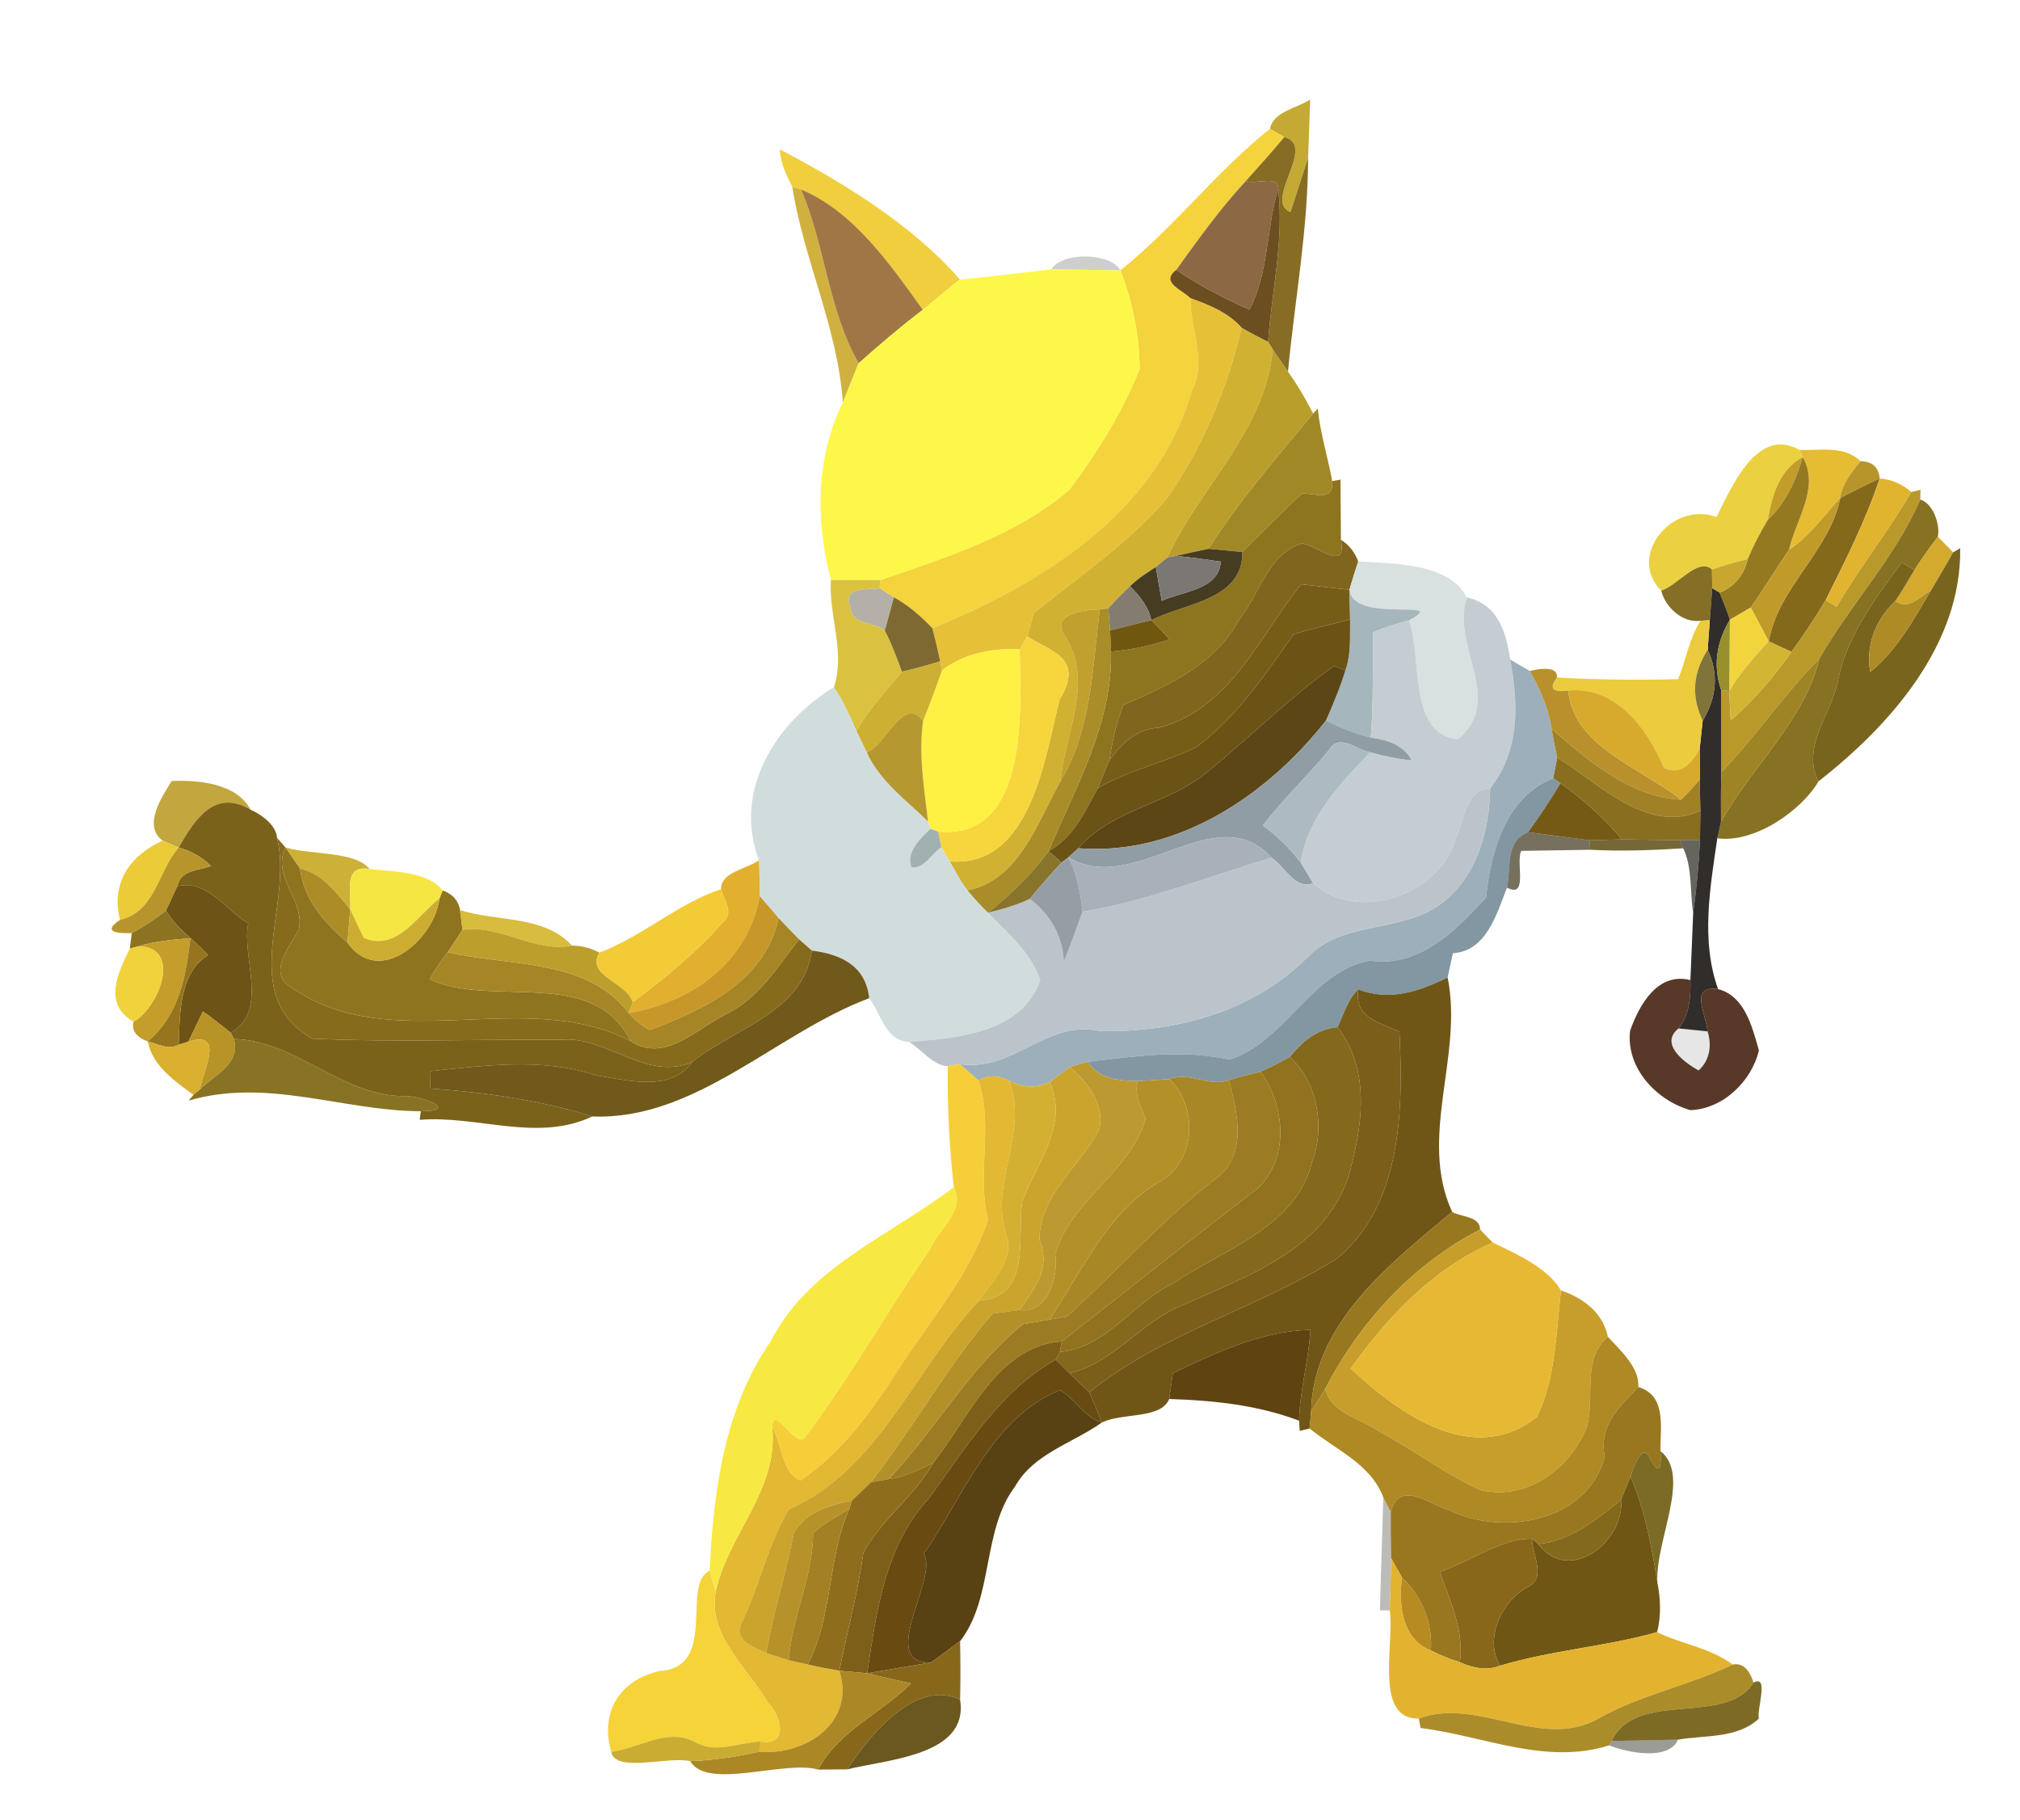 <?xml version="1.0" encoding="UTF-8" ?>
<!DOCTYPE svg PUBLIC "-//W3C//DTD SVG 1.1//EN" "http://www.w3.org/Graphics/SVG/1.1/DTD/svg11.dtd">
<svg width="202pt" height="182pt" viewBox="0 0 202 182" version="1.1" xmlns="http://www.w3.org/2000/svg">
<g id="#c3a62df4">
<path fill="#c3a62d" opacity="0.96" d=" M 127.00 12.88 C 127.34 11.13 129.69 10.83 131.02 9.95 C 130.97 11.40 130.86 14.32 130.81 15.78 C 130.37 17.13 129.49 19.85 129.05 21.21 C 126.27 20.09 131.74 14.56 128.43 13.71 C 128.07 13.50 127.36 13.09 127.00 12.88 Z" />
</g>
<g id="#f4d33cfc">
<path fill="#f4d33c" opacity="1.00" d=" M 112.04 27.03 C 117.41 22.75 121.69 17.09 127.00 12.88 C 127.36 13.09 128.07 13.50 128.43 13.71 C 127.18 15.21 125.88 16.65 124.58 18.10 C 122.02 20.86 119.82 23.94 117.62 26.99 C 115.98 28.23 118.23 28.97 119.05 29.82 C 119.00 32.92 120.73 36.16 119.17 39.11 C 115.61 51.32 104.24 58.28 93.24 62.81 C 92.10 61.62 90.85 60.51 89.39 59.72 C 89.03 59.49 88.32 59.04 87.96 58.81 L 88.04 57.99 C 94.66 55.70 101.51 53.61 106.95 48.95 C 109.75 45.23 112.22 41.23 113.96 36.90 C 113.95 33.52 113.25 30.17 112.04 27.03 Z" />
</g>
<g id="#816519f1">
<path fill="#816519" opacity="0.95" d=" M 128.43 13.71 C 131.74 14.56 126.27 20.09 129.05 21.21 C 129.49 19.85 130.37 17.13 130.81 15.78 C 130.80 22.96 129.47 30.03 128.80 37.15 C 128.28 36.42 127.77 35.67 127.27 34.93 L 126.81 34.19 C 127.17 29.09 128.42 24.02 127.82 18.89 C 127.86 17.44 125.54 18.51 124.58 18.10 C 125.88 16.65 127.18 15.21 128.43 13.71 Z" />
</g>
<g id="#efcd3af9">
<path fill="#efcd3a" opacity="0.98" d=" M 77.97 14.93 C 84.36 18.27 91.34 22.57 95.98 27.94 C 94.72 28.92 93.52 29.98 92.28 30.97 C 89.05 26.47 85.36 21.13 80.10 18.94 L 79.23 18.67 C 78.61 17.49 78.05 16.27 77.97 14.93 Z" />
</g>
<g id="#8d6845ff">
<path fill="#8d6845" opacity="1.00" d=" M 117.62 26.99 C 119.82 23.94 122.02 20.86 124.58 18.10 C 125.54 18.51 127.86 17.44 127.82 18.89 C 126.62 22.80 126.89 27.27 124.95 30.95 C 122.39 29.86 119.94 28.52 117.62 26.99 Z" />
</g>
<g id="#cba92de8">
<path fill="#cba92d" opacity="0.91" d=" M 79.23 18.67 L 80.10 18.94 C 82.51 24.56 82.82 30.97 85.86 36.32 C 85.32 37.63 84.83 38.94 84.28 40.24 C 83.79 32.82 80.34 25.89 79.23 18.67 Z" />
</g>
<g id="#a07744ff">
<path fill="#a07744" opacity="1.00" d=" M 80.10 18.94 C 85.36 21.13 89.05 26.47 92.28 30.97 C 90.06 32.66 87.94 34.47 85.86 36.32 C 82.82 30.97 82.51 24.56 80.10 18.94 Z" />
</g>
<g id="#6c4f20ff">
<path fill="#6c4f20" opacity="1.00" d=" M 124.95 30.95 C 126.89 27.27 126.62 22.80 127.82 18.89 C 128.42 24.02 127.17 29.09 126.81 34.19 C 125.92 33.75 125.03 33.28 124.16 32.78 C 122.82 31.25 120.92 30.49 119.05 29.82 C 118.23 28.97 115.98 28.23 117.62 26.99 C 119.94 28.52 122.39 29.86 124.95 30.95 Z" />
</g>
<g id="#0b0b0334">
<path fill="#0b0b03" opacity="0.20" d=" M 105.15 26.93 C 106.11 25.19 111.01 25.20 112.04 27.03 C 110.32 27.01 106.87 26.96 105.15 26.93 Z" />
</g>
<g id="#fdf74afe">
<path fill="#fdf74a" opacity="1.00" d=" M 95.98 27.94 C 99.04 27.67 102.10 27.28 105.15 26.93 C 106.87 26.96 110.32 27.01 112.04 27.03 C 113.25 30.17 113.95 33.52 113.96 36.90 C 112.22 41.23 109.75 45.23 106.95 48.95 C 101.51 53.61 94.66 55.70 88.04 57.99 C 86.39 58.00 84.74 58.00 83.09 57.99 C 81.54 52.08 81.56 45.80 84.28 40.24 C 84.83 38.94 85.32 37.63 85.86 36.32 C 87.94 34.47 90.06 32.66 92.28 30.97 C 93.52 29.98 94.72 28.92 95.98 27.94 Z" />
</g>
<g id="#e6c137ff">
<path fill="#e6c137" opacity="1.00" d=" M 119.05 29.82 C 120.92 30.49 122.82 31.25 124.16 32.78 C 122.73 38.82 120.29 44.66 116.74 49.76 C 112.89 54.29 107.93 57.60 103.36 61.32 C 103.21 61.89 102.90 63.05 102.74 63.63 C 102.55 63.95 102.15 64.60 101.96 64.93 C 99.19 64.78 96.46 65.33 94.20 67.01 L 94.02 66.12 C 93.79 65.01 93.53 63.91 93.24 62.81 C 104.24 58.28 115.61 51.32 119.17 39.11 C 120.73 36.16 119.00 32.92 119.05 29.82 Z" />
</g>
<g id="#d1b132ff">
<path fill="#d1b132" opacity="1.00" d=" M 124.16 32.78 C 125.03 33.28 125.92 33.75 126.81 34.19 L 127.27 34.93 C 126.55 43.07 119.97 48.65 116.74 55.74 C 116.45 55.98 115.87 56.45 115.58 56.69 C 114.68 57.28 113.77 57.86 113.00 58.61 C 112.24 59.32 111.52 60.05 110.83 60.82 L 109.98 60.94 C 108.50 60.93 104.98 61.36 106.48 63.58 C 109.46 68.13 106.47 73.32 106.05 78.12 C 103.72 82.22 101.97 87.98 96.74 89.02 C 96.04 88.13 95.54 87.10 94.97 86.12 C 103.09 86.79 104.50 75.68 105.95 69.96 C 108.58 65.66 104.86 65.10 102.74 63.63 C 102.90 63.05 103.21 61.89 103.36 61.32 C 107.93 57.60 112.89 54.29 116.74 49.76 C 120.29 44.66 122.73 38.82 124.16 32.78 Z" />
</g>
<g id="#ba9e2cfe">
<path fill="#ba9e2c" opacity="1.00" d=" M 127.27 34.93 C 127.77 35.67 128.28 36.42 128.80 37.15 C 129.74 38.48 130.58 39.89 131.31 41.35 C 127.68 45.75 123.92 50.05 120.85 54.87 C 119.78 55.09 118.71 55.32 117.65 55.57 L 116.74 55.74 C 119.97 48.65 126.55 43.07 127.27 34.93 Z" />
</g>
<g id="#a18826fc">
<path fill="#a18826" opacity="1.00" d=" M 131.31 41.35 L 131.78 40.85 C 132.02 43.32 132.78 45.67 133.22 48.10 C 133.38 50.19 131.53 49.33 130.23 49.33 C 128.17 51.22 126.22 53.23 124.23 55.19 C 123.39 55.11 121.70 54.95 120.85 54.87 C 123.92 50.05 127.68 45.75 131.31 41.35 Z" />
</g>
<g id="#eacf3bf9">
<path fill="#eacf3b" opacity="0.98" d=" M 171.65 51.69 C 173.23 48.56 175.73 42.61 179.97 44.99 L 180.27 45.70 C 177.95 46.95 177.20 49.52 176.80 51.94 C 176.03 53.21 175.35 54.53 174.77 55.90 C 173.55 56.16 172.37 56.55 171.20 56.94 C 169.79 55.68 167.75 58.57 166.12 59.05 C 162.68 55.64 167.16 50.05 171.65 51.69 Z" />
</g>
<g id="#e6bc32fc">
<path fill="#e6bc32" opacity="1.00" d=" M 179.97 44.99 C 182.01 45.05 184.42 44.52 186.05 46.11 C 185.17 47.21 184.22 48.33 184.03 49.78 C 182.39 51.58 180.95 53.61 178.90 54.98 C 179.57 51.97 182.02 48.75 180.27 45.70 L 179.97 44.99 Z" />
</g>
<g id="#c29d2afe">
<path fill="#c29d2a" opacity="1.00" d=" M 176.80 51.94 C 177.20 49.52 177.95 46.95 180.27 45.70 C 179.59 48.01 178.61 50.28 176.80 51.94 Z" />
</g>
<g id="#957921ff">
<path fill="#957921" opacity="1.00" d=" M 180.27 45.70 C 182.02 48.75 179.57 51.97 178.90 54.98 C 177.58 56.88 176.41 58.87 175.07 60.74 C 174.55 61.05 173.51 61.66 172.99 61.96 C 172.68 61.04 172.33 60.14 171.95 59.25 C 173.43 58.70 174.43 57.42 174.77 55.90 C 175.35 54.53 176.03 53.21 176.80 51.94 C 178.61 50.28 179.59 48.01 180.27 45.70 Z" />
</g>
<g id="#b59225f8">
<path fill="#b59225" opacity="0.97" d=" M 186.05 46.11 C 187.22 46.13 187.86 46.70 187.97 47.83 C 186.64 48.45 185.34 49.12 184.03 49.78 C 184.22 48.33 185.17 47.21 186.05 46.11 Z" />
</g>
<g id="#8d741ffe">
<path fill="#8d741f" opacity="1.00" d=" M 133.22 48.10 L 134.05 47.95 C 134.06 49.45 134.08 52.46 134.09 53.97 C 134.71 57.27 131.80 54.55 130.18 54.33 C 126.78 55.41 125.94 59.43 123.92 61.94 C 121.59 66.35 116.76 68.59 112.35 70.47 C 111.62 72.25 111.23 74.15 110.92 76.04 C 110.54 76.96 110.16 77.88 109.78 78.80 C 108.49 81.15 107.33 83.75 104.85 85.10 C 107.56 78.70 111.26 72.32 111.10 65.15 C 113.10 64.96 115.07 64.58 116.96 63.91 C 116.36 63.26 115.75 62.63 115.13 62.01 C 118.39 60.30 124.32 60.03 124.23 55.19 C 126.22 53.23 128.17 51.22 130.23 49.33 C 131.53 49.33 133.38 50.19 133.22 48.10 Z" />
</g>
<g id="#85691bff">
<path fill="#85691b" opacity="1.00" d=" M 184.03 49.78 C 185.34 49.12 186.64 48.45 187.97 47.83 C 186.57 52.05 184.55 56.02 182.57 59.99 C 181.51 61.77 180.37 63.51 179.14 65.17 C 178.57 64.91 177.43 64.39 176.87 64.12 C 177.84 58.67 182.93 55.16 184.03 49.78 Z" />
</g>
<g id="#e1b430fc">
<path fill="#e1b430" opacity="1.00" d=" M 187.97 47.83 C 189.17 47.94 190.22 48.39 191.13 49.19 C 188.85 53.15 185.97 56.72 183.67 60.67 C 183.40 60.50 182.85 60.16 182.57 59.99 C 184.55 56.02 186.57 52.05 187.97 47.83 Z" />
</g>
<g id="#b9992afe">
<path fill="#b9992a" opacity="1.00" d=" M 191.13 49.19 L 192.05 48.97 L 192.03 49.94 C 189.52 55.76 185.06 60.39 181.94 65.85 C 178.39 69.41 175.61 73.63 172.13 77.22 C 172.10 74.47 172.10 71.72 172.11 68.98 L 172.92 69.10 C 172.96 69.83 173.03 71.30 173.07 72.03 C 175.38 70.01 177.38 67.68 179.14 65.17 C 180.37 63.51 181.51 61.77 182.57 59.99 C 182.85 60.16 183.40 60.50 183.67 60.67 C 185.97 56.72 188.85 53.15 191.13 49.19 Z" />
</g>
<g id="#c09b2aff">
<path fill="#c09b2a" opacity="1.00" d=" M 178.90 54.98 C 180.95 53.61 182.39 51.58 184.03 49.78 C 182.93 55.16 177.84 58.67 176.87 64.12 C 176.26 63.00 175.69 61.86 175.07 60.74 C 176.41 58.87 177.58 56.88 178.90 54.98 Z" />
</g>
<g id="#856e1efa">
<path fill="#856e1e" opacity="0.98" d=" M 192.03 49.94 C 193.31 50.34 194.03 52.42 193.79 53.66 C 192.95 54.74 192.18 55.85 191.44 56.99 C 191.12 56.80 190.49 56.41 190.17 56.22 C 187.54 59.81 184.76 63.47 183.82 67.93 C 183.23 71.31 180.05 74.64 181.85 78.12 C 180.20 80.97 175.51 84.33 171.73 83.81 C 171.82 83.40 172.01 82.59 172.10 82.18 C 175.13 76.66 180.44 72.07 181.94 65.85 C 185.06 60.39 189.52 55.76 192.03 49.94 Z" />
</g>
<g id="#7f661cfd">
<path fill="#7f661c" opacity="1.00" d=" M 130.18 54.33 C 131.80 54.55 134.71 57.27 134.09 53.97 C 134.89 54.46 135.47 55.18 135.82 56.13 C 135.51 57.06 135.22 58.00 134.95 58.95 C 133.33 58.82 131.72 58.58 130.11 58.42 C 125.93 63.61 123.03 70.87 115.88 72.76 C 113.65 72.85 112.16 74.34 110.92 76.04 C 111.23 74.15 111.62 72.25 112.35 70.47 C 116.76 68.59 121.59 66.35 123.92 61.94 C 125.94 59.43 126.78 55.41 130.18 54.33 Z" />
</g>
<g id="#d3aa2efd">
<path fill="#d3aa2e" opacity="1.00" d=" M 191.44 56.99 C 192.18 55.85 192.95 54.74 193.79 53.66 C 194.17 54.05 194.93 54.83 195.31 55.22 C 194.60 56.52 193.84 57.78 193.09 59.04 C 191.96 59.66 190.87 61.07 189.53 60.09 C 190.20 59.08 190.83 58.04 191.44 56.99 Z" />
</g>
<g id="#463c22ff">
<path fill="#463c22" opacity="1.00" d=" M 117.65 55.57 C 118.71 55.32 119.78 55.09 120.85 54.87 C 121.70 54.95 123.39 55.11 124.23 55.19 C 124.32 60.03 118.39 60.30 115.13 62.01 C 114.85 60.63 113.95 59.58 113.00 58.61 C 113.77 57.86 114.68 57.28 115.58 56.69 C 115.73 57.53 116.02 59.22 116.17 60.07 C 118.23 59.13 121.95 58.94 122.07 56.15 C 120.60 55.93 119.13 55.74 117.65 55.57 Z" />
</g>
<g id="#78641cfb">
<path fill="#78641c" opacity="1.00" d=" M 195.31 55.22 L 196.02 54.81 C 196.16 64.46 189.01 72.52 181.85 78.12 C 180.05 74.64 183.23 71.31 183.82 67.93 C 184.76 63.47 187.54 59.81 190.17 56.22 C 190.49 56.41 191.12 56.80 191.44 56.99 C 190.83 58.04 190.20 59.08 189.53 60.09 C 187.57 61.94 186.56 64.48 187.02 67.19 C 189.69 65.04 191.36 61.93 193.09 59.04 C 193.84 57.78 194.60 56.52 195.31 55.22 Z" />
</g>
<g id="#7b7773ff">
<path fill="#7b7773" opacity="1.00" d=" M 115.58 56.69 C 115.87 56.45 116.45 55.98 116.74 55.74 L 117.65 55.57 C 119.13 55.74 120.60 55.93 122.07 56.15 C 121.95 58.94 118.23 59.13 116.17 60.07 C 116.02 59.22 115.73 57.53 115.58 56.69 Z" />
</g>
<g id="#d8e0e0fe">
<path fill="#d8e0e0" opacity="1.00" d=" M 135.82 56.13 C 139.46 56.34 144.98 56.33 146.69 59.74 C 145.04 64.58 150.54 69.86 145.81 73.92 C 140.77 73.41 142.27 65.93 140.89 62.02 C 145.27 59.70 135.28 62.47 134.95 58.95 C 135.22 58.00 135.51 57.06 135.82 56.13 Z" />
</g>
<g id="#826b21f7">
<path fill="#826b21" opacity="0.97" d=" M 166.12 59.05 C 167.75 58.57 169.79 55.68 171.20 56.94 C 171.20 57.41 171.21 58.35 171.22 58.82 C 171.16 59.62 171.04 61.21 170.98 62.01 L 170.05 62.06 C 168.23 62.32 166.51 60.67 166.12 59.05 Z" />
</g>
<g id="#c8a630ff">
<path fill="#c8a630" opacity="1.00" d=" M 171.20 56.94 C 172.37 56.55 173.55 56.16 174.77 55.90 C 174.43 57.42 173.43 58.70 171.95 59.25 L 171.22 58.82 C 171.21 58.35 171.20 57.41 171.20 56.94 Z" />
</g>
<g id="#d9c13cf9">
<path fill="#d9c13c" opacity="0.98" d=" M 83.09 57.99 C 84.74 58.00 86.39 58.00 88.04 57.99 L 87.96 58.81 C 86.50 59.01 84.14 58.61 85.09 60.86 C 85.11 62.45 87.49 62.18 88.48 63.04 C 89.17 64.36 89.68 65.76 90.20 67.16 C 88.60 69.08 86.88 70.91 85.64 73.09 C 84.98 71.58 84.31 70.08 83.39 68.71 C 84.56 65.18 82.86 61.58 83.09 57.99 Z" />
</g>
<g id="#755d18ff">
<path fill="#755d18" opacity="1.00" d=" M 130.11 58.42 C 131.72 58.58 133.33 58.82 134.95 58.95 C 134.96 59.70 134.99 61.19 135.01 61.93 C 133.13 62.43 131.22 62.85 129.36 63.41 C 126.51 67.46 123.69 71.64 119.68 74.66 C 116.48 76.27 112.89 76.96 109.78 78.80 C 110.16 77.88 110.54 76.96 110.92 76.04 C 112.16 74.34 113.65 72.85 115.88 72.76 C 123.03 70.87 125.93 63.61 130.11 58.42 Z" />
</g>
<g id="#b4b0a7ff">
<path fill="#b4b0a7" opacity="1.00" d=" M 85.09 60.86 C 84.14 58.61 86.50 59.01 87.96 58.81 C 88.32 59.04 89.03 59.49 89.39 59.72 C 89.10 60.83 88.79 61.93 88.48 63.04 C 87.49 62.18 85.11 62.45 85.09 60.86 Z" />
</g>
<g id="#857c70ff">
<path fill="#857c70" opacity="1.00" d=" M 110.83 60.82 C 111.52 60.05 112.24 59.32 113.00 58.61 C 113.95 59.58 114.85 60.63 115.13 62.01 C 113.75 62.32 112.38 62.69 111.01 63.03 C 110.96 62.48 110.87 61.38 110.83 60.82 Z" />
</g>
<g id="#a5b6bcff">
<path fill="#a5b6bc" opacity="1.00" d=" M 134.95 58.95 C 135.28 62.47 145.27 59.70 140.89 62.02 C 139.67 62.36 138.47 62.73 137.30 63.21 C 137.26 66.72 137.36 70.24 137.08 73.74 C 135.52 73.35 134.02 72.76 132.60 72.03 C 133.32 70.38 134.02 68.73 134.54 67.01 C 135.12 65.39 134.98 63.62 135.01 61.93 C 134.99 61.19 134.96 59.70 134.95 58.95 Z" />
</g>
<g id="#2b2824f7">
<path fill="#2b2824" opacity="0.97" d=" M 171.22 58.82 L 171.95 59.25 C 172.33 60.14 172.68 61.04 172.99 61.96 C 171.61 64.27 171.31 66.61 172.11 68.98 C 172.10 71.72 172.10 74.47 172.13 77.22 C 172.08 78.87 172.10 80.52 172.10 82.18 C 172.01 82.59 171.82 83.40 171.73 83.81 C 171.01 88.72 170.07 94.08 171.81 98.89 C 168.85 98.47 170.65 101.48 170.76 103.12 C 170.04 103.04 168.59 102.89 167.86 102.82 C 168.96 101.43 169.08 99.68 169.04 97.99 C 169.11 96.31 169.25 92.94 169.32 91.25 C 169.66 88.84 169.88 86.42 170.00 83.99 C 170.01 83.26 170.02 81.79 170.03 81.06 C 170.01 80.27 169.99 78.69 169.98 77.91 C 169.97 77.14 169.97 75.62 169.97 74.86 C 170.04 74.15 170.19 72.74 170.27 72.04 C 171.70 69.69 171.86 67.33 170.77 64.97 C 170.82 64.23 170.93 62.75 170.98 62.01 C 171.04 61.21 171.16 59.62 171.22 58.82 Z" />
</g>
<g id="#ae8b25ff">
<path fill="#ae8b25" opacity="1.00" d=" M 189.53 60.09 C 190.87 61.07 191.96 59.66 193.09 59.04 C 191.36 61.93 189.69 65.04 187.02 67.19 C 186.56 64.48 187.57 61.94 189.53 60.09 Z" />
</g>
<g id="#7e6a31ff">
<path fill="#7e6a31" opacity="1.00" d=" M 89.39 59.72 C 90.85 60.51 92.10 61.62 93.24 62.81 C 93.53 63.91 93.79 65.01 94.02 66.12 C 92.76 66.51 91.48 66.86 90.20 67.16 C 89.68 65.76 89.17 64.36 88.48 63.04 C 88.79 61.93 89.10 60.83 89.39 59.72 Z" />
</g>
<g id="#c3cdd2fe">
<path fill="#c3cdd2" opacity="1.00" d=" M 145.81 73.92 C 150.54 69.86 145.04 64.58 146.69 59.74 C 149.77 60.39 150.61 63.17 151.02 65.94 C 151.87 70.43 151.98 75.06 149.02 78.82 C 146.46 78.99 146.49 81.97 145.61 83.77 C 144.00 89.44 135.86 92.36 131.30 88.30 C 130.99 87.79 130.38 86.77 130.07 86.25 C 130.74 81.75 133.99 78.36 137.02 75.21 C 138.38 75.59 139.76 75.88 141.17 76.01 C 140.32 74.45 138.72 73.98 137.08 73.74 C 137.36 70.24 137.26 66.72 137.30 63.21 C 138.47 62.73 139.67 62.36 140.89 62.02 C 142.27 65.93 140.77 73.41 145.81 73.92 Z" />
</g>
<g id="#c1a02dff">
<path fill="#c1a02d" opacity="1.00" d=" M 106.48 63.58 C 104.98 61.36 108.50 60.93 109.98 60.94 C 109.24 66.77 109.16 72.93 106.05 78.12 C 106.47 73.32 109.46 68.13 106.48 63.58 Z" />
</g>
<g id="#a88d29ff">
<path fill="#a88d29" opacity="1.00" d=" M 109.98 60.94 L 110.83 60.82 C 110.87 61.38 110.96 62.48 111.01 63.03 C 111.03 63.56 111.08 64.62 111.10 65.15 C 111.26 72.32 107.56 78.70 104.85 85.10 C 103.15 87.45 101.04 89.45 98.79 91.25 C 98.06 90.55 97.38 89.80 96.74 89.02 C 101.97 87.98 103.72 82.22 106.05 78.12 C 109.16 72.93 109.24 66.77 109.98 60.94 Z" />
</g>
<g id="#f2d53cff">
<path fill="#f2d53c" opacity="1.00" d=" M 172.99 61.96 C 173.51 61.66 174.55 61.05 175.07 60.74 C 175.69 61.86 176.26 63.00 176.87 64.12 C 175.42 65.68 174.01 67.27 172.92 69.10 C 172.94 67.32 172.97 63.75 172.99 61.96 Z" />
</g>
<g id="#6f570fff">
<path fill="#6f570f" opacity="1.00" d=" M 111.01 63.03 C 112.38 62.69 113.75 62.32 115.13 62.01 C 115.75 62.63 116.36 63.26 116.96 63.91 C 115.07 64.58 113.10 64.96 111.10 65.15 C 111.08 64.62 111.03 63.56 111.01 63.03 Z" />
</g>
<g id="#6b5316ff">
<path fill="#6b5316" opacity="1.00" d=" M 129.36 63.41 C 131.22 62.85 133.13 62.43 135.01 61.93 C 134.98 63.62 135.12 65.39 134.54 67.01 C 134.26 66.91 133.68 66.69 133.39 66.59 C 128.98 69.72 125.16 73.56 120.97 76.98 C 117.09 80.41 111.27 80.80 107.82 84.81 C 107.58 85.03 107.09 85.49 106.84 85.72 L 106.15 86.24 C 105.82 85.95 105.18 85.39 104.85 85.10 C 107.33 83.75 108.49 81.15 109.78 78.80 C 112.89 76.96 116.48 76.27 119.68 74.66 C 123.69 71.64 126.51 67.46 129.36 63.41 Z" />
</g>
<g id="#ebca38fa">
<path fill="#ebca38" opacity="0.98" d=" M 170.05 62.06 L 170.98 62.01 C 170.93 62.75 170.82 64.23 170.77 64.97 C 169.27 67.29 169.11 69.65 170.27 72.04 C 170.19 72.74 170.04 74.15 169.97 74.86 C 169.24 76.18 168.07 77.63 166.39 76.76 C 164.74 72.85 161.62 68.57 156.83 69.04 C 155.24 69.26 154.86 68.83 155.70 67.74 C 159.73 67.96 163.77 68.01 167.81 67.90 C 168.61 65.98 168.92 63.84 170.05 62.06 Z" />
</g>
<g id="#988f2dff">
<path fill="#988f2d" opacity="1.00" d=" M 172.11 68.98 C 171.31 66.61 171.61 64.27 172.99 61.96 C 172.97 63.75 172.94 67.32 172.92 69.10 L 172.11 68.98 Z" />
</g>
<g id="#f7d53dff">
<path fill="#f7d53d" opacity="1.00" d=" M 101.96 64.93 C 102.15 64.60 102.55 63.95 102.74 63.63 C 104.86 65.10 108.58 65.66 105.95 69.96 C 104.50 75.68 103.09 86.79 94.97 86.12 C 94.76 85.77 94.35 85.05 94.14 84.70 C 94.05 84.31 93.88 83.53 93.80 83.14 C 103.04 84.03 102.04 70.55 101.96 64.93 Z" />
</g>
<g id="#d2b533ff">
<path fill="#d2b533" opacity="1.00" d=" M 176.87 64.12 C 177.43 64.39 178.57 64.91 179.14 65.17 C 177.38 67.68 175.38 70.01 173.07 72.03 C 173.03 71.30 172.96 69.83 172.92 69.10 C 174.01 67.27 175.42 65.68 176.87 64.12 Z" />
</g>
<g id="#fef144ff">
<path fill="#fef144" opacity="1.00" d=" M 94.20 67.01 C 96.46 65.33 99.19 64.78 101.96 64.93 C 102.04 70.55 103.04 84.03 93.80 83.14 L 93.05 82.86 L 92.81 82.14 C 92.41 78.80 91.85 75.43 92.31 72.08 C 92.98 70.40 93.61 68.71 94.20 67.01 Z" />
</g>
<g id="#817438ff">
<path fill="#817438" opacity="1.00" d=" M 170.27 72.04 C 169.11 69.65 169.27 67.29 170.77 64.97 C 171.86 67.33 171.70 69.69 170.27 72.04 Z" />
</g>
<g id="#cdaf32ff">
<path fill="#cdaf32" opacity="1.00" d=" M 90.20 67.16 C 91.48 66.86 92.76 66.51 94.02 66.12 L 94.20 67.01 C 93.61 68.71 92.98 70.40 92.31 72.08 C 90.33 69.48 88.66 74.41 86.68 75.23 C 86.42 74.69 85.90 73.62 85.64 73.09 C 86.88 70.91 88.60 69.08 90.20 67.16 Z" />
</g>
<g id="#5d4615ff">
<path fill="#5d4615" opacity="1.00" d=" M 133.39 66.59 C 133.68 66.69 134.26 66.91 134.54 67.01 C 134.02 68.73 133.32 70.38 132.60 72.03 C 126.76 79.50 117.70 85.61 107.82 84.81 C 111.27 80.80 117.09 80.41 120.97 76.98 C 125.16 73.56 128.98 69.72 133.39 66.59 Z" />
</g>
<g id="#9dafbaff">
<path fill="#9dafba" opacity="1.00" d=" M 151.02 65.94 C 151.51 66.22 152.48 66.79 152.97 67.08 C 154.01 68.88 154.85 70.80 155.16 72.88 C 155.33 73.84 155.52 74.80 155.72 75.75 C 155.62 76.27 155.42 77.30 155.32 77.82 C 150.58 79.64 149.07 85.17 148.61 89.73 C 145.62 93.01 141.93 96.77 136.98 96.04 C 131.14 97.08 128.52 104.19 122.93 105.94 C 118.23 104.89 113.48 105.61 108.76 106.16 C 108.32 106.29 107.44 106.54 107.00 106.67 C 106.49 107.04 105.48 107.80 104.97 108.18 C 103.62 108.86 102.23 108.73 100.91 108.05 C 99.93 107.50 98.83 107.45 97.85 108.03 C 97.21 107.48 96.58 106.93 95.96 106.38 C 101.30 107.24 104.69 101.86 110.02 103.09 C 117.60 103.23 125.24 101.15 130.73 95.73 C 134.29 91.94 140.28 93.35 144.25 90.24 C 147.72 87.59 148.93 83.00 149.02 78.82 C 151.98 75.06 151.87 70.43 151.02 65.94 Z" />
</g>
<g id="#9e8424ff">
<path fill="#9e8424" opacity="1.00" d=" M 172.13 77.22 C 175.61 73.63 178.39 69.41 181.94 65.85 C 180.44 72.07 175.13 76.66 172.10 82.18 C 172.10 80.52 172.08 78.87 172.13 77.22 Z" />
</g>
<g id="#b78e27fa">
<path fill="#b78e27" opacity="0.98" d=" M 152.97 67.08 C 154.86 66.65 155.77 66.88 155.70 67.74 C 154.86 68.83 155.24 69.26 156.83 69.04 C 157.32 74.64 164.11 76.77 168.11 79.95 C 163.07 79.69 158.84 76.08 155.16 72.88 C 154.85 70.80 154.01 68.88 152.97 67.08 Z" />
</g>
<g id="#d1ddddfe">
<path fill="#d1dddd" opacity="1.00" d=" M 75.89 86.00 C 73.27 79.09 77.55 72.23 83.39 68.71 C 84.31 70.08 84.98 71.58 85.64 73.09 C 85.90 73.62 86.42 74.69 86.68 75.23 C 87.99 78.11 90.61 79.98 92.81 82.14 L 93.05 82.86 C 92.06 83.80 90.57 85.19 91.14 86.71 C 92.42 86.90 93.17 85.32 94.14 84.70 C 94.35 85.05 94.76 85.77 94.97 86.12 C 95.54 87.10 96.04 88.13 96.74 89.02 C 97.38 89.80 98.06 90.55 98.79 91.25 C 100.77 93.30 103.09 95.21 104.03 98.00 C 102.18 103.30 95.67 103.80 90.90 104.16 C 88.58 104.12 88.09 101.34 86.92 99.80 C 86.57 96.58 84.14 95.41 81.19 95.04 C 80.87 94.75 80.22 94.19 79.90 93.91 C 79.21 93.21 78.54 92.51 77.87 91.80 C 77.25 91.06 76.61 90.32 75.97 89.59 C 75.98 88.39 75.95 87.20 75.89 86.00 Z" />
</g>
<g id="#d7aa2eff">
<path fill="#d7aa2e" opacity="1.00" d=" M 156.83 69.04 C 161.62 68.57 164.74 72.85 166.39 76.76 C 168.07 77.63 169.24 76.18 169.97 74.86 C 169.97 75.62 169.97 77.14 169.98 77.91 C 169.40 78.63 168.78 79.31 168.11 79.95 C 164.11 76.77 157.32 74.64 156.83 69.04 Z" />
</g>
<g id="#b59830ff">
<path fill="#b59830" opacity="1.00" d=" M 86.68 75.23 C 88.66 74.41 90.33 69.48 92.31 72.08 C 91.85 75.43 92.41 78.80 92.81 82.14 C 90.61 79.98 87.99 78.11 86.68 75.23 Z" />
</g>
<g id="#919da5ff">
<path fill="#919da5" opacity="1.00" d=" M 107.82 84.81 C 117.70 85.61 126.76 79.50 132.60 72.03 C 134.02 72.76 135.52 73.35 137.08 73.74 C 138.72 73.98 140.32 74.45 141.17 76.01 C 139.76 75.88 138.38 75.59 137.02 75.21 C 135.70 75.01 133.92 73.26 132.93 74.95 C 130.80 77.55 128.33 79.86 126.29 82.53 C 127.72 83.59 129.01 84.81 130.07 86.25 C 130.38 86.77 130.99 87.79 131.30 88.30 C 129.45 88.98 128.50 86.62 127.16 85.76 C 121.58 79.55 113.53 89.73 106.84 85.72 C 107.09 85.49 107.58 85.03 107.82 84.81 Z" />
</g>
<g id="#a18126ff">
<path fill="#a18126" opacity="1.00" d=" M 155.16 72.88 C 158.84 76.08 163.07 79.69 168.11 79.95 C 168.78 79.31 169.40 78.63 169.98 77.91 C 169.99 78.69 170.01 80.27 170.03 81.06 C 164.79 83.45 159.92 78.33 155.72 75.75 C 155.52 74.80 155.33 73.84 155.16 72.88 Z" />
</g>
<g id="#adbac1ff">
<path fill="#adbac1" opacity="1.00" d=" M 132.93 74.95 C 133.92 73.26 135.70 75.01 137.02 75.21 C 133.99 78.36 130.74 81.75 130.07 86.25 C 129.01 84.81 127.72 83.59 126.29 82.53 C 128.33 79.86 130.80 77.55 132.93 74.95 Z" />
</g>
<g id="#896e20ff">
<path fill="#896e20" opacity="1.00" d=" M 155.32 77.82 C 155.42 77.30 155.62 76.27 155.72 75.75 C 159.92 78.33 164.79 83.45 170.03 81.06 C 170.02 81.79 170.01 83.26 170.00 83.99 C 169.50 83.99 168.51 83.99 168.01 84.00 C 166.07 83.97 164.13 83.96 162.20 83.92 C 160.38 81.80 158.33 79.90 156.04 78.31 L 155.32 77.82 Z" />
</g>
<g id="#bca02eeb">
<path fill="#bca02e" opacity="0.92" d=" M 17.17 78.08 C 19.87 77.98 23.64 78.30 25.06 80.95 C 21.49 78.82 19.47 81.91 17.87 84.74 C 17.47 84.57 16.67 84.22 16.27 84.05 C 14.25 82.57 16.16 79.72 17.17 78.08 Z" />
</g>
<g id="#8297a2fe">
<path fill="#8297a2" opacity="1.00" d=" M 148.61 89.73 C 149.07 85.17 150.58 79.64 155.32 77.82 L 156.04 78.31 C 155.04 79.99 153.96 81.63 152.79 83.20 C 150.49 84.09 151.12 86.77 150.70 88.74 C 149.67 91.38 148.64 95.10 145.29 95.30 C 145.15 95.91 144.89 97.12 144.76 97.72 C 141.89 99.13 138.99 100.13 135.83 98.92 C 134.75 99.92 134.39 101.43 133.75 102.70 C 131.70 102.86 130.22 104.16 128.97 105.68 C 128.03 106.21 127.06 106.70 126.07 107.14 C 125.01 107.41 123.94 107.66 122.89 107.99 C 120.91 108.73 118.98 107.09 116.95 107.89 C 116.16 107.94 114.57 108.04 113.78 108.09 C 111.88 108.05 109.89 107.91 108.76 106.16 C 113.48 105.61 118.23 104.89 122.93 105.94 C 128.52 104.19 131.14 97.08 136.98 96.04 C 141.93 96.77 145.62 93.01 148.61 89.73 Z" />
</g>
<g id="#755a16ff">
<path fill="#755a16" opacity="1.00" d=" M 156.04 78.31 C 158.33 79.90 160.38 81.80 162.20 83.92 C 161.38 83.94 159.76 83.98 158.95 84.01 C 157.41 83.81 154.33 83.40 152.79 83.20 C 153.96 81.63 155.04 79.99 156.04 78.31 Z" />
</g>
<g id="#bbc4caff">
<path fill="#bbc4ca" opacity="1.00" d=" M 145.61 83.77 C 146.49 81.97 146.46 78.99 149.02 78.82 C 148.93 83.00 147.72 87.59 144.25 90.24 C 140.28 93.35 134.29 91.94 130.73 95.73 C 125.24 101.15 117.60 103.23 110.02 103.09 C 104.69 101.86 101.30 107.24 95.96 106.38 C 95.66 106.43 95.07 106.54 94.78 106.60 C 93.27 106.52 92.17 104.92 90.90 104.16 C 95.67 103.80 102.18 103.30 104.03 98.00 C 103.09 95.21 100.77 93.30 98.79 91.25 C 100.22 90.90 101.64 90.50 102.98 89.87 C 105.02 91.43 106.25 93.53 106.38 96.14 C 107.05 94.50 107.64 92.82 108.25 91.15 C 114.72 90.09 120.88 87.61 127.16 85.76 C 128.50 86.62 129.45 88.98 131.30 88.30 C 135.86 92.36 144.00 89.44 145.61 83.77 Z" />
</g>
<g id="#7a621afd">
<path fill="#7a621a" opacity="1.00" d=" M 17.87 84.74 C 19.47 81.91 21.49 78.82 25.06 80.95 C 26.15 81.44 27.61 82.48 27.70 83.75 C 29.40 90.51 23.56 99.45 31.23 103.84 C 39.49 104.22 47.76 103.89 56.02 103.96 C 60.66 103.50 64.51 108.14 69.20 106.19 C 67.05 109.22 62.75 108.00 59.60 107.51 C 54.23 105.73 48.54 106.53 43.06 107.09 C 43.05 107.53 43.04 108.40 43.04 108.83 C 48.51 109.21 53.99 109.98 59.24 111.62 C 53.70 114.23 47.77 111.49 41.97 111.96 L 42.08 111.10 C 46.09 111.09 42.12 109.48 40.32 109.59 C 34.06 109.51 29.61 104.06 23.38 103.87 L 23.07 103.25 C 26.94 101.10 24.13 95.68 24.83 92.33 C 22.56 90.97 20.69 87.89 17.74 88.60 C 18.05 86.95 19.83 87.06 21.09 86.58 C 20.19 85.68 19.09 85.07 17.87 84.74 Z" />
</g>
<g id="#a1b1b1ff">
<path fill="#a1b1b1" opacity="1.00" d=" M 91.14 86.71 C 90.57 85.19 92.06 83.80 93.05 82.86 L 93.80 83.14 C 93.88 83.53 94.05 84.31 94.14 84.70 C 93.17 85.32 92.42 86.90 91.14 86.71 Z" />
</g>
<g id="#a8b1baff">
<path fill="#a8b1ba" opacity="1.00" d=" M 106.84 85.72 C 113.53 89.73 121.58 79.55 127.16 85.76 C 120.88 87.61 114.72 90.09 108.25 91.15 C 108.05 89.28 107.73 87.40 106.84 85.72 Z" />
</g>
<g id="#3c351cb2">
<path fill="#3c351c" opacity="0.70" d=" M 150.70 88.74 C 151.12 86.77 150.49 84.09 152.79 83.20 C 154.33 83.40 157.41 83.81 158.95 84.01 L 159.04 84.96 C 157.31 84.99 153.86 85.04 152.13 85.07 C 151.54 86.13 152.87 89.90 150.70 88.74 Z" />
</g>
<g id="#ebcb37fc">
<path fill="#ebcb37" opacity="1.00" d=" M 16.27 84.05 C 16.67 84.22 17.47 84.57 17.87 84.74 C 15.77 87.14 15.56 91.14 12.00 91.97 C 11.06 88.32 12.99 85.50 16.27 84.05 Z" />
</g>
<g id="#876b1cff">
<path fill="#876b1c" opacity="1.00" d=" M 31.23 103.84 C 23.56 99.45 29.40 90.51 27.70 83.75 C 27.91 83.99 28.34 84.48 28.55 84.73 C 27.13 87.63 30.48 89.98 29.90 92.87 C 29.03 94.63 26.60 97.32 29.22 98.77 C 39.22 105.71 52.54 98.60 63.08 104.10 C 66.41 106.27 69.56 102.96 72.42 101.49 C 75.78 99.93 77.72 96.73 79.90 93.91 C 80.22 94.19 80.87 94.75 81.19 95.04 C 80.31 101.23 73.46 102.77 69.20 106.19 C 64.51 108.14 60.66 103.50 56.02 103.96 C 47.76 103.89 39.49 104.22 31.23 103.84 Z" />
</g>
<g id="#5c4e14d9">
<path fill="#5c4e14" opacity="0.85" d=" M 158.95 84.01 C 159.76 83.98 161.38 83.94 162.20 83.92 C 164.13 83.96 166.07 83.97 168.01 84.00 L 168.33 84.81 C 165.23 85.01 162.13 85.12 159.04 84.96 L 158.95 84.01 Z" />
</g>
<g id="#201d15ad">
<path fill="#201d15" opacity="0.68" d=" M 168.01 84.00 C 168.51 83.99 169.50 83.99 170.00 83.99 C 169.88 86.42 169.66 88.84 169.32 91.25 C 168.97 89.11 169.26 86.82 168.33 84.81 L 168.01 84.00 Z" />
</g>
<g id="#b69327f9">
<path fill="#b69327" opacity="0.98" d=" M 17.87 84.74 C 19.09 85.07 20.19 85.68 21.09 86.58 C 19.83 87.06 18.05 86.95 17.74 88.60 C 17.46 89.21 16.89 90.43 16.61 91.04 C 15.53 91.88 14.39 92.65 13.18 93.29 C 10.97 93.36 10.58 92.92 12.00 91.97 C 15.56 91.14 15.77 87.14 17.87 84.74 Z" />
</g>
<g id="#8f7420fe">
<path fill="#8f7420" opacity="1.00" d=" M 29.90 92.87 C 30.48 89.98 27.13 87.63 28.55 84.73 C 28.92 85.25 29.64 86.30 30.01 86.83 C 30.37 89.96 32.47 92.27 34.75 94.25 C 37.93 98.73 43.44 93.93 43.95 89.82 L 44.26 89.02 C 45.26 89.38 45.85 90.04 46.01 90.99 C 46.07 91.48 46.19 92.47 46.25 92.96 C 45.88 93.52 45.14 94.64 44.77 95.20 C 44.12 96.06 43.50 96.95 42.96 97.89 C 49.08 100.83 59.32 96.52 63.08 104.10 C 52.54 98.60 39.22 105.71 29.22 98.77 C 26.60 97.32 29.03 94.63 29.90 92.87 Z" />
</g>
<g id="#caad2ff5">
<path fill="#caad2f" opacity="0.96" d=" M 28.55 84.73 C 31.11 85.49 35.52 85.08 36.95 86.88 C 34.26 86.44 35.16 89.24 35.03 90.93 C 33.64 89.26 32.25 87.36 30.01 86.83 C 29.64 86.30 28.92 85.25 28.55 84.73 Z" />
</g>
<g id="#89742bff">
<path fill="#89742b" opacity="1.00" d=" M 98.79 91.25 C 101.04 89.45 103.15 87.45 104.85 85.10 C 105.18 85.39 105.82 85.95 106.15 86.24 C 105.06 87.42 104.00 88.62 102.98 89.87 C 101.64 90.50 100.22 90.90 98.79 91.25 Z" />
</g>
<g id="#e2af2ffd">
<path fill="#e2af2f" opacity="1.00" d=" M 72.10 88.90 C 72.08 87.16 74.68 86.90 75.89 86.00 C 75.95 87.20 75.98 88.39 75.97 89.59 C 74.76 96.16 69.34 100.14 62.87 101.28 L 63.27 100.21 C 66.48 97.81 69.59 95.25 72.25 92.25 C 73.48 91.35 72.39 89.96 72.10 88.90 Z" />
</g>
<g id="#969ea5ff">
<path fill="#969ea5" opacity="1.00" d=" M 106.15 86.24 L 106.84 85.72 C 107.73 87.40 108.05 89.28 108.25 91.15 C 107.64 92.82 107.05 94.50 106.38 96.14 C 106.25 93.53 105.02 91.43 102.98 89.87 C 104.00 88.62 105.06 87.42 106.15 86.24 Z" />
</g>
<g id="#ab8c27ff">
<path fill="#ab8c27" opacity="1.00" d=" M 30.01 86.83 C 32.25 87.36 33.64 89.26 35.03 90.93 C 34.96 91.76 34.82 93.42 34.75 94.25 C 32.47 92.27 30.37 89.96 30.01 86.83 Z" />
</g>
<g id="#f6e644fb">
<path fill="#f6e644" opacity="1.00" d=" M 35.03 90.93 C 35.16 89.24 34.26 86.44 36.95 86.88 C 39.33 87.17 42.77 87.10 44.26 89.02 L 43.95 89.82 C 41.70 91.56 39.72 95.16 36.38 93.77 C 35.92 92.83 35.47 91.88 35.03 90.93 Z" />
</g>
<g id="#6d5315ff">
<path fill="#6d5315" opacity="1.00" d=" M 17.74 88.60 C 20.69 87.89 22.56 90.97 24.83 92.33 C 24.13 95.68 26.94 101.10 23.07 103.25 C 22.15 102.53 21.26 101.78 20.29 101.13 C 19.81 102.13 19.32 103.14 18.84 104.14 L 17.87 104.45 C 17.98 101.40 17.93 97.23 20.81 95.50 C 20.25 94.90 19.66 94.33 19.04 93.79 C 18.12 92.98 17.24 92.11 16.61 91.04 C 16.89 90.43 17.46 89.21 17.74 88.60 Z" />
</g>
<g id="#f3cb37fb">
<path fill="#f3cb37" opacity="1.00" d=" M 59.94 95.24 C 64.24 93.63 67.82 90.31 72.10 88.90 C 72.39 89.96 73.48 91.35 72.25 92.25 C 69.59 95.25 66.48 97.81 63.27 100.21 C 62.65 98.15 58.50 97.57 59.94 95.24 Z" />
</g>
<g id="#cdad30ff">
<path fill="#cdad30" opacity="1.00" d=" M 36.38 93.77 C 39.72 95.16 41.70 91.56 43.95 89.82 C 43.44 93.93 37.93 98.73 34.75 94.25 C 34.82 93.42 34.96 91.76 35.03 90.93 C 35.47 91.88 35.92 92.83 36.38 93.77 Z" />
</g>
<g id="#c79829ff">
<path fill="#c79829" opacity="1.00" d=" M 62.87 101.28 C 69.34 100.14 74.76 96.16 75.97 89.59 C 76.61 90.32 77.25 91.06 77.87 91.80 C 76.50 98.08 70.51 100.89 64.99 102.99 C 64.18 102.56 63.47 101.99 62.87 101.28 Z" />
</g>
<g id="#8a701efa">
<path fill="#8a701e" opacity="0.98" d=" M 13.18 93.29 C 14.39 92.65 15.53 91.88 16.61 91.04 C 17.24 92.11 18.12 92.98 19.04 93.79 C 17.29 93.96 15.51 94.08 13.82 94.61 L 12.98 94.84 C 13.03 94.45 13.13 93.68 13.18 93.29 Z" />
</g>
<g id="#d5b830ee">
<path fill="#d5b830" opacity="0.93" d=" M 46.01 90.99 C 49.63 92.16 54.44 91.49 57.20 94.54 C 53.44 95.28 50.07 92.42 46.25 92.96 C 46.19 92.47 46.07 91.48 46.01 90.99 Z" />
</g>
<g id="#a58525ff">
<path fill="#a58525" opacity="1.00" d=" M 64.99 102.99 C 70.51 100.89 76.50 98.08 77.87 91.80 C 78.54 92.51 79.21 93.21 79.90 93.91 C 77.72 96.73 75.78 99.93 72.42 101.49 C 69.56 102.96 66.41 106.27 63.08 104.10 C 59.32 96.52 49.08 100.83 42.96 97.89 C 43.50 96.95 44.12 96.06 44.77 95.20 C 50.86 96.65 58.69 95.76 62.87 101.28 C 63.47 101.99 64.18 102.56 64.99 102.99 Z" />
</g>
<g id="#bc9e2dfb">
<path fill="#bc9e2d" opacity="1.00" d=" M 46.25 92.96 C 50.07 92.42 53.44 95.28 57.20 94.54 C 58.14 94.54 59.05 94.77 59.94 95.24 C 58.50 97.57 62.65 98.15 63.27 100.21 L 62.87 101.28 C 58.69 95.76 50.86 96.65 44.77 95.20 C 45.14 94.64 45.88 93.52 46.25 92.96 Z" />
</g>
<g id="#c59d2afd">
<path fill="#c59d2a" opacity="1.00" d=" M 13.82 94.61 C 15.51 94.08 17.29 93.96 19.04 93.79 C 18.60 97.69 17.88 101.50 14.78 104.13 C 13.61 103.68 13.13 103.01 13.36 102.15 C 15.94 100.68 18.25 94.65 13.82 94.61 Z" />
</g>
<g id="#96751eff">
<path fill="#96751e" opacity="1.00" d=" M 19.04 93.79 C 19.66 94.33 20.25 94.90 20.81 95.50 C 17.93 97.23 17.98 101.40 17.87 104.45 C 16.85 105.03 15.79 104.35 14.78 104.13 C 17.88 101.50 18.60 97.69 19.04 93.79 Z" />
</g>
<g id="#eed138fa">
<path fill="#eed138" opacity="0.98" d=" M 12.98 94.84 L 13.82 94.61 C 18.25 94.65 15.94 100.68 13.36 102.15 C 10.28 100.39 11.76 97.33 12.98 94.84 Z" />
</g>
<g id="#6d5617f9">
<path fill="#6d5617" opacity="0.98" d=" M 81.19 95.04 C 84.14 95.41 86.57 96.58 86.92 99.80 C 77.62 103.27 69.56 112.04 59.24 111.62 C 53.99 109.98 48.51 109.21 43.04 108.83 C 43.04 108.40 43.05 107.53 43.06 107.09 C 48.54 106.53 54.23 105.73 59.60 107.51 C 62.75 108.00 67.05 109.22 69.20 106.19 C 73.46 102.77 80.31 101.23 81.19 95.04 Z" />
</g>
<g id="#705616fc">
<path fill="#705616" opacity="1.00" d=" M 135.83 98.92 C 138.99 100.13 141.89 99.13 144.76 97.72 C 146.36 105.50 141.79 113.68 145.21 121.16 C 138.98 126.36 131.30 132.32 131.11 141.15 C 131.07 141.57 131.00 142.40 130.96 142.82 L 129.97 143.06 L 129.91 142.04 C 129.97 138.97 130.88 136.01 131.04 132.96 C 126.17 133.06 121.61 135.23 117.28 137.29 C 117.19 137.93 117.01 139.22 116.92 139.87 C 116.10 141.91 112.21 141.21 110.17 142.23 C 109.79 141.20 109.37 140.18 108.93 139.18 C 116.40 133.19 125.79 130.82 133.77 125.77 C 140.22 120.35 140.33 110.83 139.94 103.15 C 137.92 102.20 135.40 101.78 135.83 98.92 Z" />
</g>
<g id="#502f1df1">
<path fill="#502f1d" opacity="0.95" d=" M 163.01 103.05 C 163.93 100.46 165.76 97.16 169.04 97.99 C 169.08 99.68 168.96 101.43 167.86 102.82 C 165.90 104.36 168.46 106.26 169.86 107.02 C 170.98 106.02 171.20 104.51 170.76 103.12 C 170.65 101.48 168.85 98.47 171.81 98.89 C 174.48 99.58 175.22 102.67 175.89 105.02 C 175.15 108.13 172.29 110.87 169.05 110.99 C 165.64 110.04 162.57 106.75 163.01 103.05 Z" />
</g>
<g id="#7a5e19ff">
<path fill="#7a5e19" opacity="1.00" d=" M 133.75 102.70 C 134.39 101.43 134.75 99.92 135.83 98.92 C 135.40 101.78 137.92 102.20 139.94 103.15 C 140.33 110.83 140.22 120.35 133.77 125.77 C 125.79 130.82 116.40 133.19 108.93 139.18 C 108.25 138.56 107.59 137.93 106.94 137.29 C 111.42 136.26 114.15 132.06 118.36 130.45 C 124.69 127.57 132.24 125.06 134.78 117.83 C 136.23 112.86 137.15 107.06 133.75 102.70 Z" />
</g>
<g id="#b89327ff">
<path fill="#b89327" opacity="1.00" d=" M 20.29 101.13 C 21.26 101.78 22.15 102.53 23.07 103.25 L 23.38 103.87 C 24.16 106.30 21.42 107.50 19.98 108.94 C 20.31 107.06 22.55 102.96 18.84 104.14 C 19.32 103.14 19.81 102.13 20.29 101.13 Z" />
</g>
<g id="#84681cff">
<path fill="#84681c" opacity="1.00" d=" M 128.97 105.68 C 130.22 104.16 131.70 102.86 133.75 102.70 C 137.15 107.06 136.23 112.86 134.78 117.83 C 132.24 125.06 124.69 127.57 118.36 130.45 C 114.15 132.06 111.42 136.26 106.94 137.29 C 106.60 136.95 105.92 136.27 105.58 135.93 L 105.99 135.15 C 110.64 134.77 113.29 130.22 117.31 128.31 C 122.31 124.90 129.61 122.75 131.21 116.13 C 132.53 112.72 131.74 108.12 128.97 105.68 Z" />
</g>
<g id="#03020119">
<path fill="#030201" opacity="0.10" d=" M 169.86 107.02 C 168.46 106.26 165.90 104.36 167.86 102.82 C 168.59 102.89 170.04 103.04 170.76 103.12 C 171.20 104.51 170.98 106.02 169.86 107.02 Z" />
</g>
<g id="#d9b02ffe">
<path fill="#d9b02f" opacity="1.00" d=" M 14.78 104.13 C 15.79 104.35 16.85 105.03 17.87 104.45 L 18.84 104.14 C 22.55 102.96 20.31 107.06 19.98 108.94 L 19.35 109.46 C 17.49 108.11 15.23 106.54 14.78 104.13 Z" />
</g>
<g id="#85701ff9">
<path fill="#85701f" opacity="0.98" d=" M 23.38 103.87 C 29.61 104.06 34.06 109.51 40.32 109.59 C 42.12 109.48 46.09 111.09 42.08 111.10 C 34.28 111.07 26.72 107.73 18.86 110.04 L 19.35 109.46 L 19.98 108.94 C 21.42 107.50 24.16 106.30 23.38 103.87 Z" />
</g>
<g id="#f6ce39fd">
<path fill="#f6ce39" opacity="1.00" d=" M 94.78 106.60 C 95.07 106.54 95.66 106.43 95.96 106.38 C 96.58 106.93 97.21 107.48 97.85 108.03 C 99.38 112.58 97.64 117.35 98.81 121.95 C 96.98 127.46 92.99 132.02 89.89 136.85 C 87.21 141.03 84.19 145.24 80.04 148.03 C 78.17 147.25 78.21 144.38 77.22 142.71 C 77.29 140.12 79.72 145.24 80.61 143.55 C 85.08 137.59 88.72 131.07 92.96 124.96 C 93.76 122.93 96.62 121.07 95.38 118.68 C 94.93 114.67 94.73 110.65 94.78 106.60 Z" />
</g>
<g id="#bd9a2fff">
<path fill="#bd9a2f" opacity="1.00" d=" M 107.00 106.67 C 107.44 106.54 108.32 106.29 108.76 106.16 C 109.89 107.91 111.88 108.05 113.78 108.09 C 113.38 109.45 114.09 110.64 114.56 111.86 C 113.00 117.23 107.09 119.95 105.52 125.38 C 105.87 127.51 104.80 131.42 101.95 130.96 C 103.37 128.94 105.14 126.87 103.95 123.96 C 103.90 119.46 108.09 116.57 109.94 112.85 C 110.48 110.37 108.70 108.21 107.00 106.67 Z" />
</g>
<g id="#90721fff">
<path fill="#90721f" opacity="1.00" d=" M 126.07 107.14 C 127.06 106.70 128.03 106.21 128.97 105.68 C 131.74 108.12 132.53 112.72 131.21 116.13 C 129.61 122.75 122.31 124.90 117.31 128.31 C 113.29 130.22 110.64 134.77 105.99 135.15 L 106.18 134.12 C 112.68 129.04 119.18 123.83 125.79 118.81 C 128.97 115.72 128.50 110.57 126.07 107.14 Z" />
</g>
<g id="#e3b832ff">
<path fill="#e3b832" opacity="1.00" d=" M 97.85 108.03 C 98.83 107.45 99.93 107.50 100.91 108.05 C 102.91 113.23 98.96 118.15 100.58 123.35 C 101.58 125.97 99.18 128.03 97.91 130.03 C 91.44 136.83 87.95 146.92 78.89 150.90 C 76.83 154.27 75.96 158.53 74.20 162.16 C 73.22 164.02 75.30 164.65 76.62 165.27 C 77.18 165.45 78.30 165.81 78.87 165.99 C 79.34 166.09 80.29 166.30 80.77 166.41 C 81.81 166.65 82.87 166.86 83.93 167.04 C 85.58 172.15 80.60 175.55 75.95 175.13 L 76.08 174.12 C 78.94 174.56 78.09 171.49 76.78 170.22 C 74.79 166.75 70.79 163.59 71.56 159.17 C 72.81 153.37 77.86 149.00 77.22 142.71 C 78.21 144.38 78.17 147.25 80.04 148.03 C 84.19 145.24 87.21 141.03 89.89 136.85 C 92.99 132.02 96.98 127.46 98.81 121.95 C 97.64 117.35 99.38 112.58 97.85 108.03 Z" />
</g>
<g id="#caa42dff">
<path fill="#caa42d" opacity="1.00" d=" M 104.97 108.18 C 105.48 107.80 106.49 107.04 107.00 106.67 C 108.70 108.21 110.48 110.37 109.94 112.85 C 108.09 116.57 103.90 119.46 103.95 123.96 C 105.14 126.87 103.37 128.94 101.95 130.96 C 101.28 131.05 99.93 131.23 99.26 131.32 C 94.72 136.58 91.36 142.74 87.08 148.20 C 86.46 148.82 85.83 149.42 85.20 150.01 C 82.97 150.51 80.52 151.14 79.36 153.32 C 78.62 157.34 77.32 161.23 76.62 165.27 C 75.30 164.65 73.22 164.02 74.20 162.16 C 75.96 158.53 76.83 154.27 78.89 150.90 C 87.95 146.92 91.44 136.83 97.91 130.03 C 103.17 129.60 101.69 123.93 102.22 120.13 C 103.68 116.23 106.91 112.50 104.97 108.18 Z" />
</g>
<g id="#a78726ff">
<path fill="#a78726" opacity="1.00" d=" M 116.95 107.89 C 118.98 107.09 120.91 108.73 122.89 107.99 C 123.74 111.25 124.75 115.36 121.72 117.74 C 116.25 121.86 111.76 127.05 106.69 131.62 C 106.25 131.70 105.37 131.85 104.94 131.93 C 108.30 127.00 110.66 121.21 116.07 118.08 C 119.62 115.98 119.80 110.68 116.95 107.89 Z" />
</g>
<g id="#9c7c22ff">
<path fill="#9c7c22" opacity="1.00" d=" M 122.89 107.99 C 123.94 107.66 125.01 107.41 126.07 107.14 C 128.50 110.57 128.97 115.72 125.79 118.81 C 119.18 123.83 112.68 129.04 106.18 134.12 C 99.71 134.52 96.85 141.87 93.32 146.26 C 91.88 146.91 90.46 147.69 88.87 147.87 C 93.57 142.92 96.95 136.72 102.29 132.38 C 102.95 132.27 104.28 132.04 104.94 131.93 C 105.37 131.85 106.25 131.70 106.69 131.62 C 111.76 127.05 116.25 121.86 121.72 117.74 C 124.75 115.36 123.74 111.25 122.89 107.99 Z" />
</g>
<g id="#d4b032ff">
<path fill="#d4b032" opacity="1.00" d=" M 100.91 108.05 C 102.23 108.73 103.62 108.86 104.97 108.18 C 106.91 112.50 103.68 116.23 102.22 120.13 C 101.69 123.93 103.17 129.60 97.91 130.03 C 99.18 128.03 101.58 125.97 100.58 123.35 C 98.96 118.15 102.91 113.23 100.91 108.05 Z" />
</g>
<g id="#b49028ff">
<path fill="#b49028" opacity="1.00" d=" M 113.78 108.09 C 114.57 108.04 116.16 107.94 116.95 107.89 C 119.80 110.68 119.62 115.98 116.07 118.08 C 110.66 121.21 108.30 127.00 104.94 131.93 C 104.28 132.04 102.95 132.27 102.29 132.38 C 96.95 136.72 93.57 142.92 88.87 147.87 C 88.42 147.96 87.52 148.12 87.08 148.20 C 91.36 142.74 94.72 136.58 99.26 131.32 C 99.93 131.23 101.28 131.05 101.95 130.96 C 104.80 131.42 105.87 127.51 105.52 125.38 C 107.09 119.95 113.00 117.23 114.56 111.86 C 114.09 110.64 113.38 109.45 113.78 108.09 Z" />
</g>
<g id="#f7e942fb">
<path fill="#f7e942" opacity="1.00" d=" M 77.10 134.06 C 80.89 126.61 89.06 123.55 95.38 118.68 C 96.62 121.07 93.76 122.93 92.96 124.96 C 88.72 131.07 85.08 137.59 80.61 143.55 C 79.72 145.24 77.29 140.12 77.22 142.71 C 77.86 149.00 72.81 153.37 71.56 159.17 C 71.41 158.64 71.11 157.58 70.96 157.05 C 71.34 149.11 72.43 140.76 77.10 134.06 Z" />
</g>
<g id="#977820fe">
<path fill="#977820" opacity="1.00" d=" M 145.21 121.16 C 146.12 121.71 147.99 121.55 148.01 122.93 C 141.29 126.38 135.98 132.18 132.53 138.84 C 132.06 139.62 131.59 140.39 131.11 141.15 C 131.30 132.32 138.98 126.36 145.21 121.16 Z" />
</g>
<g id="#c79e2bff">
<path fill="#c79e2b" opacity="1.00" d=" M 132.53 138.84 C 135.98 132.18 141.29 126.38 148.01 122.93 C 148.33 123.26 148.96 123.91 149.27 124.23 C 143.26 126.87 138.84 131.58 135.07 136.82 C 139.93 141.39 147.34 146.69 153.69 141.67 C 155.58 137.78 155.61 133.25 156.10 129.02 C 158.33 129.76 160.30 131.25 160.79 133.66 C 158.12 135.90 159.55 139.70 158.67 142.72 C 157.05 146.77 152.70 150.08 148.09 148.99 C 144.50 147.39 141.39 144.96 137.93 143.14 C 136.10 141.78 133.14 141.39 132.53 138.84 Z" />
</g>
<g id="#e7b833fe">
<path fill="#e7b833" opacity="1.00" d=" M 149.27 124.23 C 151.66 125.37 154.77 126.76 156.10 129.02 C 155.61 133.25 155.58 137.78 153.69 141.67 C 147.34 146.69 139.93 141.39 135.07 136.82 C 138.84 131.58 143.26 126.87 149.27 124.23 Z" />
</g>
<g id="#5f4310fb">
<path fill="#5f4310" opacity="1.00" d=" M 117.28 137.29 C 121.61 135.23 126.17 133.06 131.04 132.96 C 130.88 136.01 129.97 138.97 129.91 142.04 C 125.73 140.46 121.36 140.01 116.92 139.87 C 117.01 139.22 117.19 137.93 117.28 137.29 Z" />
</g>
<g id="#7e5f18ff">
<path fill="#7e5f18" opacity="1.00" d=" M 93.32 146.26 C 96.85 141.87 99.71 134.52 106.18 134.12 L 105.99 135.15 L 105.58 135.93 C 99.95 139.07 96.56 144.82 92.83 149.87 C 88.46 154.63 87.64 161.18 86.72 167.29 C 86.03 167.22 84.63 167.10 83.93 167.04 C 84.73 163.11 85.78 159.24 86.33 155.28 C 88.14 151.87 91.46 149.62 93.32 146.26 Z" />
</g>
<g id="#ae8924fd">
<path fill="#ae8924" opacity="1.00" d=" M 158.67 142.72 C 159.55 139.70 158.12 135.90 160.79 133.66 C 162.02 134.98 164.01 136.79 163.82 138.67 C 162.04 140.59 159.83 142.46 160.48 145.62 C 158.79 152.11 150.43 153.61 144.99 151.02 C 142.94 150.41 139.94 147.87 139.08 151.16 C 138.89 150.79 138.51 150.06 138.33 149.69 C 137.05 146.34 133.55 144.94 130.96 142.82 C 131.00 142.40 131.07 141.57 131.11 141.15 C 131.59 140.39 132.06 139.62 132.53 138.84 C 133.14 141.39 136.10 141.78 137.93 143.14 C 141.39 144.96 144.50 147.39 148.09 148.99 C 152.70 150.08 157.05 146.77 158.67 142.72 Z" />
</g>
<g id="#694b12ff">
<path fill="#694b12" opacity="1.00" d=" M 92.83 149.87 C 96.56 144.82 99.95 139.07 105.58 135.93 C 105.92 136.27 106.60 136.95 106.94 137.29 C 107.59 137.93 108.25 138.56 108.93 139.18 C 109.37 140.18 109.79 141.20 110.17 142.23 C 108.38 141.66 107.55 139.85 105.98 138.98 C 99.15 141.75 96.29 149.71 92.38 155.36 C 93.91 157.75 87.65 166.36 93.09 166.21 C 91.50 166.48 88.32 167.02 86.72 167.29 C 87.64 161.18 88.46 154.63 92.83 149.87 Z" />
</g>
<g id="#553d0ef9">
<path fill="#553d0e" opacity="0.98" d=" M 92.38 155.36 C 96.29 149.71 99.15 141.75 105.98 138.98 C 107.55 139.85 108.38 141.66 110.17 142.23 C 107.27 144.29 103.37 145.32 101.52 148.59 C 98.16 153.05 99.39 159.75 96.01 164.08 C 95.03 164.78 94.08 165.53 93.09 166.21 C 87.65 166.36 93.91 157.75 92.38 155.36 Z" />
</g>
<g id="#98771ffe">
<path fill="#98771f" opacity="1.00" d=" M 160.48 145.62 C 159.83 142.46 162.04 140.59 163.82 138.67 C 166.72 139.53 166.00 142.75 166.05 145.08 C 166.18 147.13 165.82 147.36 164.96 145.75 C 164.25 144.08 163.24 146.93 163.06 147.64 C 162.82 148.22 162.34 149.37 162.10 149.95 C 159.65 151.93 157.10 154.05 153.83 154.37 L 153.20 153.86 C 150.37 153.68 146.95 156.19 143.98 157.14 C 145.00 160.09 146.43 162.96 145.99 166.19 C 144.99 165.88 144.02 165.49 143.09 165.01 C 143.27 162.21 142.21 159.65 140.20 157.72 C 139.93 157.24 139.39 156.27 139.12 155.79 C 139.08 154.24 139.07 152.70 139.08 151.16 C 139.94 147.87 142.94 150.41 144.99 151.02 C 150.43 153.61 158.79 152.11 160.48 145.62 Z" />
</g>
<g id="#75641bf2">
<path fill="#75641b" opacity="0.95" d=" M 163.06 147.64 C 163.24 146.93 164.25 144.08 164.96 145.75 C 165.82 147.36 166.18 147.13 166.05 145.08 C 169.18 147.55 165.50 154.05 165.74 158.23 C 165.17 154.63 164.50 151.01 163.06 147.64 Z" />
</g>
<g id="#8e6e1cff">
<path fill="#8e6e1c" opacity="1.00" d=" M 88.87 147.87 C 90.46 147.69 91.88 146.91 93.32 146.26 C 91.46 149.62 88.14 151.87 86.33 155.28 C 85.78 159.24 84.73 163.11 83.93 167.04 C 82.87 166.86 81.81 166.65 80.77 166.41 C 83.31 161.55 82.72 155.83 84.93 150.84 L 85.20 150.01 C 85.83 149.42 86.46 148.82 87.08 148.20 C 87.52 148.12 88.42 147.96 88.87 147.87 Z" />
</g>
<g id="#6f5615fd">
<path fill="#6f5615" opacity="1.00" d=" M 163.06 147.64 C 164.50 151.01 165.17 154.63 165.74 158.23 C 166.06 159.85 166.13 161.56 165.71 163.18 C 160.55 164.64 155.16 164.98 150.02 166.53 C 148.39 163.91 150.12 160.11 152.72 158.70 C 154.73 157.76 153.21 155.47 153.20 153.86 L 153.83 154.37 C 156.90 158.49 162.52 154.08 162.10 149.95 C 162.34 149.37 162.82 148.22 163.06 147.64 Z" />
</g>
<g id="#b69228ff">
<path fill="#b69228" opacity="1.00" d=" M 79.36 153.32 C 80.52 151.14 82.97 150.51 85.20 150.01 L 84.93 150.84 C 83.70 151.62 82.40 152.30 81.31 153.28 C 81.30 157.68 79.19 161.65 78.87 165.99 C 78.30 165.81 77.18 165.45 76.62 165.27 C 77.32 161.23 78.62 157.34 79.36 153.32 Z" />
</g>
<g id="#100c0348">
<path fill="#100c03" opacity="0.28" d=" M 138.33 149.69 C 138.51 150.06 138.89 150.79 139.08 151.16 C 139.07 152.70 139.08 154.24 139.12 155.79 C 139.08 157.53 139.03 159.27 138.98 161.01 L 137.99 161.00 C 138.07 158.18 138.24 152.52 138.33 149.69 Z" />
</g>
<g id="#83691cff">
<path fill="#83691c" opacity="1.00" d=" M 153.83 154.37 C 157.10 154.05 159.65 151.93 162.10 149.95 C 162.52 154.08 156.90 158.49 153.83 154.37 Z" />
</g>
<g id="#a28023ff">
<path fill="#a28023" opacity="1.00" d=" M 81.31 153.28 C 82.40 152.30 83.70 151.62 84.93 150.84 C 82.72 155.83 83.31 161.55 80.77 166.41 C 80.29 166.30 79.34 166.09 78.87 165.99 C 79.19 161.65 81.30 157.68 81.31 153.28 Z" />
</g>
<g id="#88671aff">
<path fill="#88671a" opacity="1.00" d=" M 143.98 157.14 C 146.95 156.19 150.37 153.68 153.20 153.86 C 153.21 155.47 154.73 157.76 152.72 158.70 C 150.12 160.11 148.39 163.91 150.02 166.53 C 148.67 167.07 147.27 166.76 145.99 166.19 C 146.43 162.96 145.00 160.09 143.98 157.14 Z" />
</g>
<g id="#e3b330fe">
<path fill="#e3b330" opacity="1.00" d=" M 139.12 155.79 C 139.39 156.27 139.93 157.24 140.20 157.72 C 139.85 160.40 140.19 163.88 143.09 165.01 C 144.02 165.49 144.99 165.88 145.99 166.19 C 147.27 166.76 148.67 167.07 150.02 166.53 C 155.16 164.98 160.55 164.64 165.71 163.18 C 168.18 164.38 171.04 164.75 173.27 166.42 C 168.95 168.52 164.09 169.41 159.85 171.82 C 154.12 175.05 147.76 169.61 141.89 171.82 C 137.39 171.92 139.44 164.48 138.98 161.01 C 139.03 159.27 139.08 157.53 139.12 155.79 Z" />
</g>
<g id="#f5d339fc">
<path fill="#f5d339" opacity="1.00" d=" M 66.02 167.06 C 71.83 166.67 68.08 158.34 70.96 157.05 C 71.11 157.58 71.41 158.64 71.56 159.17 C 70.79 163.59 74.79 166.75 76.78 170.22 C 78.09 171.49 78.94 174.56 76.08 174.12 C 73.96 174.18 71.72 175.31 69.69 174.27 C 66.90 172.60 63.97 174.79 61.12 175.15 C 59.99 171.26 61.91 167.94 66.02 167.06 Z" />
</g>
<g id="#b78a22fe">
<path fill="#b78a22" opacity="1.00" d=" M 140.20 157.72 C 142.21 159.65 143.27 162.21 143.09 165.01 C 140.19 163.88 139.85 160.40 140.20 157.72 Z" />
</g>
<g id="#87681bff">
<path fill="#87681b" opacity="1.00" d=" M 93.09 166.21 C 94.08 165.53 95.03 164.78 96.01 164.08 C 96.05 166.03 96.06 167.98 96.01 169.94 C 91.55 167.74 86.85 173.65 84.72 176.90 C 84.00 176.90 82.54 176.92 81.81 176.92 C 83.84 173.05 88.11 171.31 91.10 168.31 C 89.64 167.97 88.17 167.66 86.72 167.29 C 88.32 167.02 91.50 166.48 93.09 166.21 Z" />
</g>
<g id="#a98a26fa">
<path fill="#a98a26" opacity="0.98" d=" M 173.27 166.42 C 174.21 166.23 174.90 166.83 175.36 168.22 C 172.57 172.66 163.60 168.87 161.16 174.06 L 160.91 174.50 C 154.57 176.51 148.33 173.54 142.05 172.76 L 141.89 171.82 C 147.76 169.61 154.12 175.05 159.85 171.82 C 164.09 169.41 168.95 168.52 173.27 166.42 Z" />
</g>
<g id="#ab8725fc">
<path fill="#ab8725" opacity="1.00" d=" M 83.93 167.04 C 84.63 167.10 86.03 167.22 86.72 167.29 C 88.17 167.66 89.64 167.97 91.10 168.31 C 88.11 171.31 83.84 173.05 81.81 176.92 C 78.42 175.95 70.74 179.01 69.02 176.08 C 71.36 176.00 73.67 175.63 75.95 175.13 C 80.60 175.55 85.58 172.15 83.93 167.04 Z" />
</g>
<g id="#77631bf3">
<path fill="#77631b" opacity="0.95" d=" M 175.36 168.22 C 176.94 167.39 175.66 170.91 175.88 171.83 C 173.69 173.85 170.52 173.45 167.80 173.93 C 166.14 173.96 162.82 174.03 161.16 174.06 C 163.60 168.87 172.57 172.66 175.36 168.22 Z" />
</g>
<g id="#645014f3">
<path fill="#645014" opacity="0.95" d=" M 84.72 176.90 C 86.85 173.65 91.55 167.74 96.01 169.94 C 96.90 175.51 88.84 175.88 84.72 176.90 Z" />
</g>
<g id="#c9ac31fe">
<path fill="#c9ac31" opacity="1.00" d=" M 61.12 175.15 C 63.97 174.79 66.90 172.60 69.69 174.27 C 71.72 175.31 73.96 174.18 76.08 174.12 L 75.95 175.13 C 73.67 175.63 71.36 176.00 69.02 176.08 C 66.74 175.56 61.56 177.30 61.12 175.15 Z" />
</g>
<g id="#1511046b">
<path fill="#151104" opacity="0.42" d=" M 161.16 174.06 C 162.82 174.03 166.14 173.96 167.80 173.93 C 166.88 176.05 162.78 175.25 160.91 174.50 L 161.16 174.06 Z" />
</g>
</svg>
